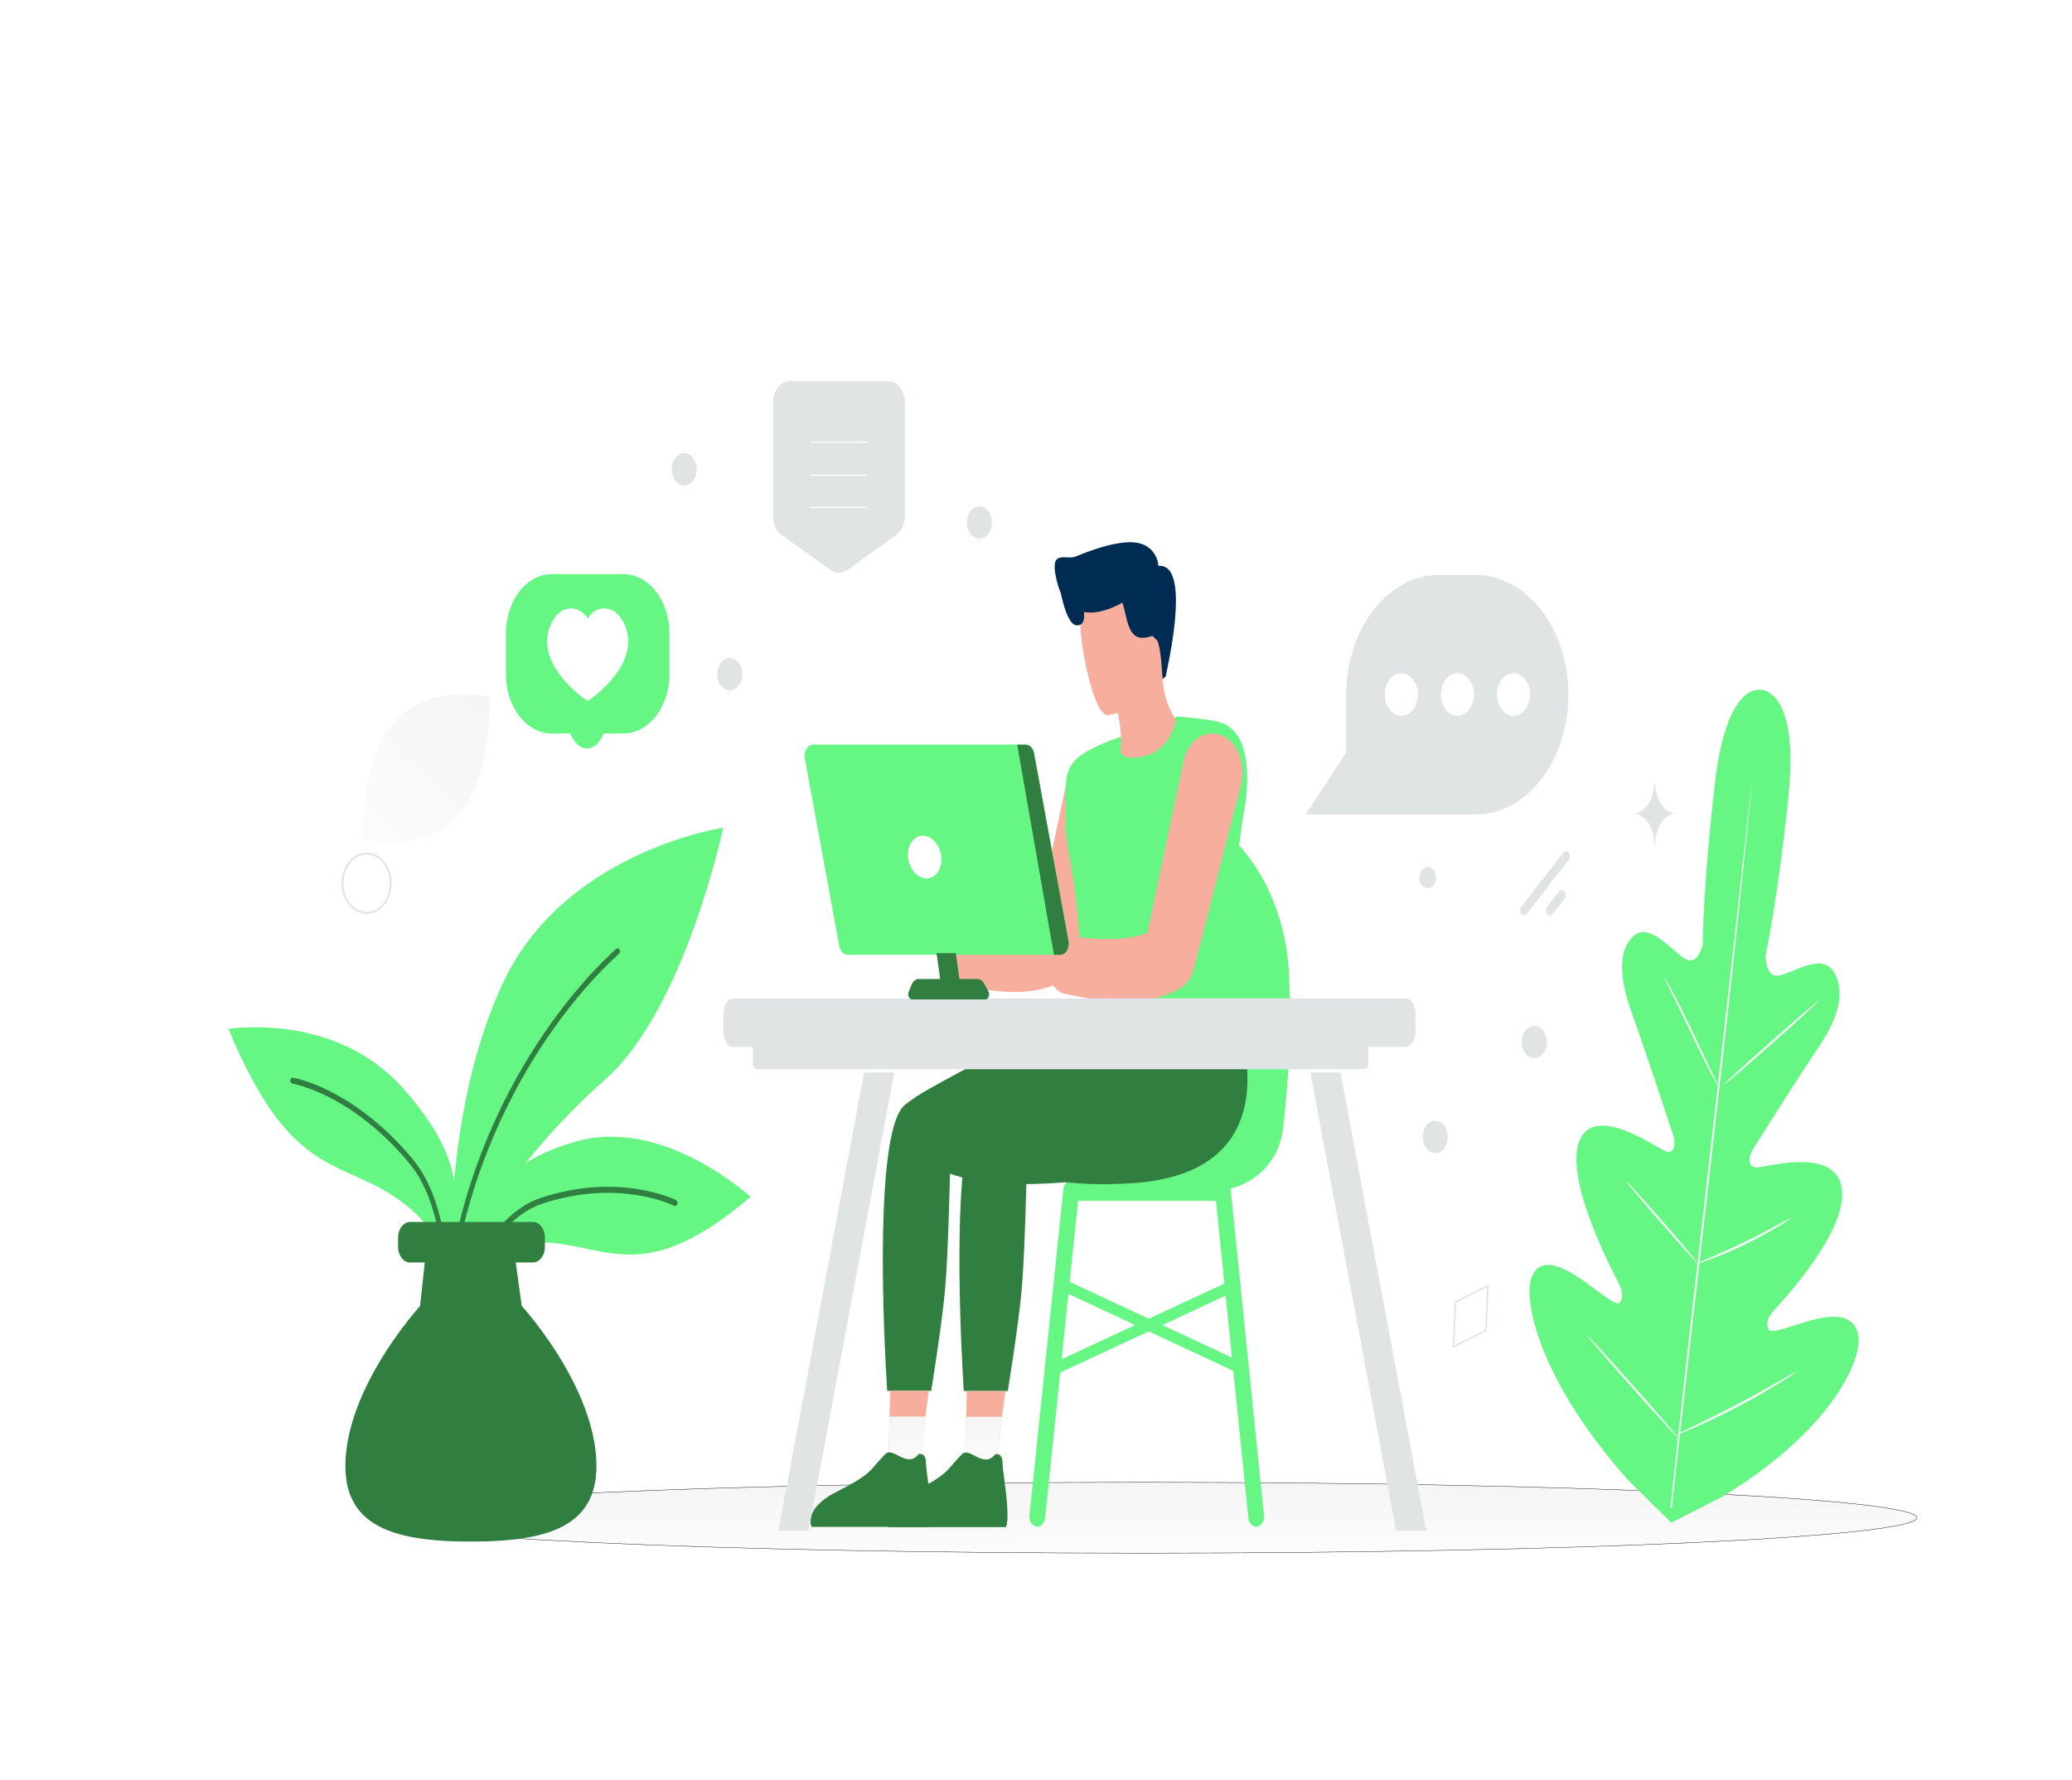 <svg width="5689" height="4889" viewBox="0 0 5689 4889" fill="none" xmlns="http://www.w3.org/2000/svg">
<g filter="url(#filter0_d_0_1)">
<path d="M5233.38 4106.76C5233.38 4108.25 5232.56 4109.8 5230.78 4111.42C5229 4113.03 5226.31 4114.66 5222.71 4116.3C5215.5 4119.56 5204.76 4122.79 5190.62 4125.97C5162.36 4132.33 5120.65 4138.47 5066.92 4144.32C4959.46 4156.01 4803.96 4166.55 4611.78 4175.4C4227.45 4193.09 3696.48 4204.04 3109.99 4204.04C2523.49 4204.04 1992.53 4193.09 1608.19 4175.4C1416.02 4166.55 1260.51 4156.01 1153.05 4144.32C1099.32 4138.47 1057.62 4132.33 1029.35 4125.97C1015.22 4122.79 1004.47 4119.56 997.266 4116.3C993.662 4114.66 990.973 4113.03 989.193 4111.42C987.412 4109.8 986.594 4108.25 986.594 4106.76C986.594 4105.27 987.412 4103.71 989.193 4102.1C990.973 4100.48 993.662 4098.85 997.266 4097.22C1004.47 4093.95 1015.22 4090.72 1029.35 4087.54C1057.62 4081.18 1099.32 4075.04 1153.05 4069.19C1260.51 4057.5 1416.02 4046.96 1608.19 4038.12C1992.53 4020.42 2523.49 4009.48 3109.99 4009.48C3696.48 4009.48 4227.45 4020.42 4611.78 4038.12C4803.96 4046.96 4959.46 4057.5 5066.92 4069.19C5120.65 4075.04 5162.36 4081.18 5190.62 4087.54C5204.76 4090.72 5215.5 4093.95 5222.71 4097.22C5226.31 4098.85 5229 4100.48 5230.78 4102.1C5232.56 4103.71 5233.38 4105.27 5233.38 4106.76Z" fill="url(#paint0_linear_0_1)" stroke="black"/>
<path d="M1208.63 3454.23C1208.63 3454.23 1325.99 3174.56 1633.3 2901.74C1850.25 2709.1 1955.58 2211.96 1955.58 2211.96C1955.58 2211.96 1522.94 2276.24 1353 2634.1C1183.06 2991.95 1208.63 3454.23 1208.63 3454.23Z" fill="#66F684"/>
<path d="M1207.57 3461.52C1210.5 3461.25 1212.97 3458.49 1213.43 3454.85C1258.19 3152.26 1379.74 2924.63 1473.95 2786.81C1576.06 2637.7 1668.47 2559.23 1669.41 2558.51C1672.39 2555.92 1673.25 2550.77 1671.23 2546.94C1670.77 2546.02 1670.16 2545.23 1669.45 2544.62C1668.75 2544 1667.95 2543.57 1667.12 2543.35C1666.28 2543.14 1665.42 2543.13 1664.59 2543.34C1663.75 2543.56 1662.96 2543.98 1662.25 2544.59C1661.3 2545.31 1567.32 2624.97 1464.16 2775.87C1368.87 2915.05 1245.83 3145.36 1200.62 3451.59C1200.45 3452.66 1200.45 3453.76 1200.62 3454.83C1200.78 3455.91 1201.12 3456.92 1201.59 3457.83C1202.07 3458.73 1202.69 3459.5 1203.4 3460.09C1204.11 3460.68 1204.91 3461.08 1205.75 3461.26C1206.58 3461.4 1207.08 3461.56 1207.57 3461.52Z" fill="#307E40"/>
<path d="M1265.24 3442.9C1265.24 3442.9 1297.54 3342.06 1468.74 3350.84C1639.92 3359.42 1740.96 3472.53 2030.85 3225.83C2030.85 3225.83 1790.93 3003.31 1548.41 3074.64C1305.71 3145.77 1293.51 3269.07 1265.24 3442.9V3442.9Z" fill="#66F684"/>
<path d="M1264.88 3451.18C1266.99 3450.98 1269.04 3449.32 1270.2 3446.67C1270.93 3445.12 1338.28 3284.2 1458.91 3244.36C1669.71 3174.68 1819.78 3249.24 1821.31 3250.17C1822.92 3250.95 1824.7 3250.88 1826.28 3249.99C1827.85 3249.09 1829.09 3247.44 1829.73 3245.37C1830.33 3243.32 1830.3 3241.05 1829.64 3239.02C1828.98 3237 1827.74 3235.38 1826.18 3234.5C1824.66 3233.79 1670.7 3157.05 1455.72 3228.17C1329.45 3269.8 1261.68 3432.02 1258.78 3438.84C1257.04 3443.02 1258.3 3447.97 1261.54 3450.22C1262.41 3450.98 1263.73 3451.28 1264.88 3451.18V3451.18Z" fill="#307E40"/>
<path d="M1189.7 3426.17C1189.7 3426.17 1198.63 3317.76 1044.98 3220.06C891.335 3122.35 760.728 3159.52 597.359 2764.44C597.359 2764.44 890.539 2716.57 1077.4 2928.54C1264.24 3140.09 1229.15 3255.98 1189.7 3426.17Z" fill="#66F684"/>
<path d="M1191 3434.93C1194.27 3434.63 1197.02 3430.99 1196.95 3426.77C1197.01 3418.95 1197.32 3234.8 1101.95 3120.54C939.336 2925.79 775.644 2898.56 774.152 2898.27C772.466 2898.03 770.773 2898.64 769.437 2899.99C768.101 2901.34 767.229 2903.31 767.009 2905.48C766.82 2907.66 767.299 2909.84 768.346 2911.56C769.392 2913.28 770.921 2914.41 772.604 2914.69C774.26 2914.96 933.817 2941.73 1093.28 3132.75C1184.6 3242.1 1184.21 3424.78 1184.15 3426.68C1184.13 3427.78 1184.28 3428.88 1184.59 3429.9C1184.9 3430.93 1185.37 3431.86 1185.96 3432.65C1186.56 3433.44 1187.27 3434.08 1188.05 3434.51C1188.83 3434.95 1189.68 3435.18 1190.53 3435.19C1190.52 3434.98 1190.68 3434.96 1191 3434.93Z" fill="#307E40"/>
<path d="M1262.93 4172.27C1486.04 4172.27 1628.03 4126.52 1605.26 3923.89C1590.8 3795.24 1513.01 3669.38 1458.1 3594.42C1451.04 3584.8 1443.84 3575.34 1436.52 3566.05C1416.13 3540.18 1402.43 3525.16 1402.43 3525.16L1401.78 3520.43L1397.9 3492.06L1393.37 3459.38L1383.12 3384.55L1379.56 3358.41L1262.93 3351.87L1141.23 3358.41L1138.43 3384.55L1134.11 3425.72L1126.99 3492.2L1123.98 3520.57L1123.54 3525.3C1123.54 3525.3 1109.84 3540.18 1089.45 3566.18C1082.16 3575.51 1074.96 3584.97 1067.87 3594.56C1012.96 3669.38 935.171 3795.38 920.714 3924.03C897.838 4126.52 1039.82 4172.27 1262.93 4172.27V4172.27Z" fill="#307E40"/>
<path d="M1095.89 3405.84H1433.24C1451.31 3405.84 1466.1 3386.77 1466.1 3363.49V3337C1466.1 3313.71 1451.31 3294.64 1433.24 3294.64H1095.89C1077.82 3294.64 1063.03 3313.71 1063.03 3337V3363.49C1063.03 3386.77 1077.82 3405.84 1095.89 3405.84Z" fill="#307E40"/>
<path d="M1042.99 2364.37C1042.99 2409.4 1013.26 2445.86 976.538 2445.86C939.819 2445.86 910.242 2409.22 910.242 2364.37C910.242 2319.34 939.97 2282.89 976.69 2282.89C1013.41 2282.89 1042.99 2319.34 1042.99 2364.37Z" stroke="#E1E4E5" stroke-width="5.225" stroke-miterlimit="10"/>
<path d="M1228.12 2177.72C1132.22 2285.75 967.25 2244.78 967.25 2244.78C967.25 2244.78 957.876 2028.67 1053.86 1920.72C1149.76 1812.7 1314.65 1853.59 1314.65 1853.59C1314.65 1853.59 1324.03 2069.69 1228.12 2177.72Z" fill="url(#paint1_linear_0_1)"/>
<path d="M1815.29 1216.29C1810.36 1239.99 1821.27 1264.35 1839.66 1270.7C1858.05 1277.06 1876.95 1262.99 1881.88 1239.29C1886.8 1215.58 1875.89 1191.22 1857.5 1184.87C1839.11 1178.52 1820.21 1192.58 1815.29 1216.29Z" fill="#E1E4E5"/>
<path d="M1940.48 1778.68C1935.55 1802.39 1946.47 1826.75 1964.86 1833.1C1983.24 1839.45 2002.14 1825.39 2007.07 1801.68C2012 1777.98 2001.09 1753.62 1982.7 1747.27C1964.31 1740.91 1945.41 1754.98 1940.48 1778.68Z" fill="#E1E4E5"/>
<path d="M2625.69 1362.51C2620.77 1386.22 2631.68 1410.58 2650.07 1416.93C2668.45 1423.28 2687.35 1409.22 2692.28 1385.51C2697.21 1361.81 2686.3 1337.44 2667.91 1331.09C2649.52 1324.74 2630.62 1338.81 2625.69 1362.51Z" fill="#E1E4E5"/>
<path d="M3867.88 2341.49C3864.65 2357.07 3871.82 2373.08 3883.9 2377.25C3895.98 2381.42 3908.4 2372.18 3911.64 2356.61C3914.88 2341.03 3907.71 2325.02 3895.62 2320.85C3883.54 2316.68 3871.12 2325.92 3867.88 2341.49Z" fill="#E1E4E5"/>
<path d="M3877.44 3049.66C3872.52 3073.36 3883.43 3097.73 3901.82 3104.08C3920.2 3110.43 3939.1 3096.36 3944.03 3072.66C3948.96 3048.96 3938.05 3024.59 3919.66 3018.24C3901.27 3011.89 3882.37 3025.96 3877.44 3049.66Z" fill="#E1E4E5"/>
<path d="M4149.26 2788.91C4144.33 2812.61 4155.24 2836.98 4173.63 2843.33C4192.02 2849.68 4210.92 2835.61 4215.84 2811.91C4220.77 2788.21 4209.86 2763.84 4191.47 2757.49C4173.08 2751.14 4154.18 2765.21 4149.26 2788.91Z" fill="#E1E4E5"/>
<path d="M3666.25 1846.68V2005.07L3555.33 2175.49H4021.26C4162.1 2175.49 4276.34 2028.23 4276.34 1846.68C4276.34 1665.13 4162.1 1517.88 4021.26 1517.88H3921.33C3780.4 1517.88 3666.25 1665.13 3666.25 1846.68V1846.68Z" fill="#E1E4E5"/>
<path d="M3862.81 1846.12C3862.81 1861.62 3858.03 1876.49 3849.52 1887.45C3841.02 1898.41 3829.49 1904.57 3817.46 1904.58C3805.44 1904.57 3793.91 1898.41 3785.41 1887.45C3776.9 1876.48 3772.12 1861.62 3772.12 1846.12C3772.12 1830.62 3776.9 1815.76 3785.41 1804.8C3793.91 1793.83 3805.44 1787.67 3817.46 1787.66C3829.49 1787.67 3841.02 1793.83 3849.52 1804.79C3858.03 1815.75 3862.81 1830.62 3862.81 1846.12V1846.12ZM4016.9 1846.11C4016.9 1861.61 4012.12 1876.48 4003.62 1887.44C3995.12 1898.4 3983.59 1904.56 3971.56 1904.57C3959.54 1904.56 3948 1898.4 3939.5 1887.44C3931 1876.48 3926.22 1861.61 3926.21 1846.11C3926.22 1830.61 3931 1815.75 3939.5 1804.78C3948 1793.82 3959.54 1787.66 3971.56 1787.66C3983.59 1787.66 3995.11 1793.83 4003.62 1804.79C4012.12 1815.75 4016.9 1830.61 4016.9 1846.11V1846.11ZM4171 1846.11C4170.99 1861.61 4166.21 1876.48 4157.71 1887.44C4149.21 1898.4 4137.68 1904.56 4125.65 1904.57C4113.62 1904.56 4102.09 1898.4 4093.59 1887.44C4085.09 1876.48 4080.31 1861.61 4080.3 1846.11C4080.31 1830.61 4085.09 1815.75 4093.59 1804.79C4102.1 1793.83 4113.63 1787.66 4125.65 1787.66C4137.68 1787.66 4149.21 1793.82 4157.71 1804.78C4166.21 1815.75 4170.99 1830.61 4171 1846.11Z" fill="white"/>
<path d="M4049.69 3592.33L3960.74 3637.15L3966.38 3514.27L4055.3 3469.48L4049.69 3592.33V3592.33Z" stroke="#E1E4E5" stroke-width="4.267" stroke-linecap="round" stroke-linejoin="round"/>
<path fill-rule="evenodd" clip-rule="evenodd" d="M2092.29 1356.51V1044.45C2092.29 1012.13 2112.56 985.945 2137.58 985.945H2409.34C2434.37 985.945 2454.64 1012.13 2454.64 1044.45V1356.51C2454.64 1366.94 2452.48 1377.17 2448.39 1386.17C2444.29 1395.16 2438.4 1402.57 2431.33 1407.65L2295.46 1505.15C2288.73 1509.98 2281.16 1512.52 2273.46 1512.52C2265.75 1512.52 2258.18 1509.98 2251.45 1505.15L2115.57 1407.65C2108.51 1402.56 2102.63 1395.14 2098.54 1386.15C2094.45 1377.16 2092.29 1366.93 2092.29 1356.51V1356.51Z" fill="#E1E4E5"/>
<path d="M2198.15 1332.34H2348.79M2198.15 1243.99H2348.79H2198.15ZM2198.15 1153.02H2348.79H2198.15Z" stroke="white" stroke-width="3.682" stroke-linecap="round" stroke-linejoin="round"/>
<path d="M4262 2280.62L4146.91 2428.98C4142.72 2434.39 4142.72 2443.15 4146.91 2448.55C4151.1 2453.95 4157.9 2453.95 4162.09 2448.55L4277.18 2300.18C4281.38 2294.78 4281.38 2286.02 4277.18 2280.62C4272.99 2275.21 4266.2 2275.21 4262 2280.62Z" fill="#E1E4E5"/>
<path d="M4250.74 2386.84L4217.55 2429.62C4213.36 2435.03 4213.36 2443.79 4217.55 2449.19C4221.74 2454.59 4228.54 2454.59 4232.73 2449.19L4265.92 2406.4C4270.11 2401 4270.11 2392.24 4265.92 2386.84C4261.73 2381.43 4254.93 2381.43 4250.74 2386.84Z" fill="#E1E4E5"/>
<path d="M4809.43 1834C4809.43 1834 4712.34 1800.41 4678.87 2087.33C4645.4 2374.24 4645.16 2531.4 4645.16 2531.4C4645.16 2531.4 4632.87 2593.79 4596.78 2571.94C4560.68 2550.1 4498.56 2471 4456.43 2508.13C4412.75 2546.68 4414.86 2622.93 4450.45 2721.05C4486.05 2819.17 4557.88 3037.65 4564.33 3057.5C4570.69 3076.89 4569.37 3110.16 4542.94 3100.32C4516.5 3090.49 4346.93 2966.16 4306.02 3073.36C4265.01 3180.6 4399.04 3432.86 4413.25 3460.76C4427.48 3488.67 4426.27 3503.81 4416.95 3516.26C4407.63 3528.7 4353.66 3479.98 4304.34 3447.11C4255.02 3414.24 4193.3 3387.4 4173.69 3451.82C4154.08 3516.23 4197.73 3729.97 4440.09 4003.33L4558.82 4120.52L4698.46 4049.2C4990.06 3873.13 5077.98 3683.31 5072.95 3614.43C5067.93 3545.56 5002.89 3549.3 4948.4 3563.25C4893.91 3577.21 4831.59 3604.73 4825.31 3589.43C4819.03 3574.13 4821.05 3559.2 4840.73 3537.44C4860.4 3515.68 5043.36 3321.22 5027.02 3203.48C5010.7 3085.85 4821.04 3144.75 4793.53 3144.64C4766.05 3144.66 4772 3112.28 4782.24 3095.89C4792.7 3079.18 4908.77 2894.86 4964.01 2813.27C5019.28 2731.81 5037.67 2659.2 5003.99 2606.58C4971.55 2555.78 4894.8 2609.74 4855.44 2617.84C4816.09 2625.94 4817.7 2561.51 4817.7 2561.51C4817.7 2561.51 4851.33 2410.41 4880.78 2122.77C4910.22 1835.12 4807.26 1833.38 4807.26 1833.38" fill="#66F684"/>
<path d="M4556.34 4080.21C4578.55 3869.05 4611.19 3577.67 4648.18 3255.99C4685.09 2934.44 4718.26 2643.27 4741.47 2432.26C4752.97 2326.98 4762.25 2241.68 4768.71 2182.43C4771.91 2153.13 4774.42 2130.31 4776.17 2114.49C4777.02 2106.95 4777.74 2101.09 4778.2 2096.81C4778.74 2092.88 4779.08 2090.77 4779.08 2090.77C4779.08 2090.77 4779.01 2092.79 4778.71 2096.88C4778.33 2101.14 4777.82 2107.05 4777.16 2114.64C4775.63 2130.51 4773.41 2153.36 4770.62 2182.78C4764.9 2241.89 4756.15 2327.38 4744.99 2432.92C4722.78 2644.08 4690.12 2935.33 4653.22 3256.99C4616.32 3578.65 4583.07 3869.86 4559.95 4080.83" fill="white"/>
<path d="M4539.91 2623.39C4540.24 2623.16 4542.58 2626.96 4546.8 2634.24C4551.01 2641.39 4556.79 2652 4563.79 2665.18C4577.81 2691.65 4596.46 2728.75 4616.43 2770.38C4635.88 2811.33 4653.55 2848.39 4667.15 2877.01C4673.26 2889.62 4678.38 2900.32 4682.65 2909.2C4686.36 2916.78 4688.23 2921.13 4687.89 2921.37C4687.55 2921.61 4685.12 2917.83 4680.93 2910.68C4676.82 2903.48 4671.03 2892.88 4664.1 2879.56C4650.24 2852.91 4631.99 2815.42 4612.13 2773.87L4560.85 2667.81C4554.74 2655.2 4549.53 2644.53 4545.26 2635.65C4541.53 2627.95 4539.66 2623.61 4539.91 2623.39ZM4701.71 2918.97C4700.92 2917.49 4758.62 2864.49 4830.65 2800.82C4902.66 2737.01 4961.76 2686.53 4962.55 2688.01C4963.34 2689.48 4905.61 2742.36 4833.61 2806.16C4761.51 2869.99 4702.5 2920.44 4701.71 2918.97ZM4627.75 3409.63C4627.65 3409.17 4631.35 3407.39 4637.98 3404.35C4645.71 3401.06 4655.23 3397.02 4666.41 3392.16C4690.41 3381.88 4723.6 3367.42 4759.72 3349.83C4795.87 3332.35 4828.19 3315.07 4851.58 3302.38C4862.46 3296.5 4871.67 3291.45 4879.23 3287.34C4885.77 3283.83 4889.48 3282.18 4889.65 3282.5C4889.84 3282.93 4886.37 3285.37 4880.1 3289.66C4871.18 3295.56 4862.16 3301.21 4853.04 3306.61C4823.04 3324.52 4792.53 3340.97 4761.57 3355.93C4730.61 3370.92 4699.23 3384.46 4667.51 3396.52C4655.31 3401.11 4645.38 3404.54 4638.57 3406.77C4631.69 3409.02 4627.85 3410.1 4627.75 3409.63V3409.63ZM4435.81 3183.73C4436.03 3183.4 4438.92 3186.15 4444.09 3191.47C4449.17 3196.83 4456.42 3204.68 4465.32 3214.46C4488.47 3240.07 4511.43 3265.95 4534.21 3292.09C4557.04 3318.2 4579.68 3344.57 4602.15 3371.19C4608.97 3379.26 4615.71 3387.46 4622.35 3395.77C4627.06 3401.63 4629.53 3405.14 4629.3 3405.47C4629.08 3405.8 4626.19 3403.06 4621.01 3397.73C4615.93 3392.38 4608.69 3384.52 4599.79 3374.74C4576.64 3349.14 4553.68 3323.26 4530.9 3297.11C4504.22 3266.52 4480.2 3238.51 4463.06 3217.99C4456.23 3209.91 4449.49 3201.72 4442.85 3193.4C4438.06 3187.57 4435.5 3184.09 4435.81 3183.73V3183.73ZM4327.82 3606.17C4328.04 3605.85 4331.79 3609.42 4338.33 3616.27C4345.56 3624 4354.76 3633.8 4365.63 3645.64C4388.55 3670.66 4419.98 3705.47 4454.48 3744.33C4488.98 3783.19 4520.06 3818.62 4542.37 3844.48C4552.87 3856.81 4561.72 3867.24 4568.65 3875.45C4574.73 3882.83 4578.06 3887.17 4577.83 3887.5C4577.61 3887.83 4573.86 3884.25 4567.32 3877.41C4560.09 3869.67 4550.89 3859.87 4540.02 3848.04C4510.21 3815.42 4480.59 3782.52 4451.17 3749.35C4421.7 3716.21 4392.4 3682.83 4363.28 3649.2C4352.78 3636.86 4343.93 3626.44 4337 3618.22C4330.82 3610.87 4327.59 3606.51 4327.82 3606.17ZM4573.28 3878.59C4573.18 3878.12 4577.8 3875.65 4586.13 3871.53C4595.46 3867.06 4607.43 3861.3 4621.78 3854.48C4651.87 3839.96 4693.47 3819.85 4738.83 3795.95C4777.6 3775.57 4816.11 3754.37 4854.34 3732.36C4865.95 3725.78 4877.54 3719.16 4889.11 3712.48C4897.35 3707.89 4901.97 3705.42 4902.16 3705.86C4902.34 3706.29 4897.96 3709.43 4889.98 3714.8C4882 3720.18 4870.31 3727.71 4855.8 3736.59C4817.96 3759.85 4779.6 3781.67 4740.77 3802.03C4701.94 3822.42 4662.66 3841.36 4622.97 3858.8C4610.95 3864.09 4598.87 3869.14 4586.73 3873.94C4578.23 3877.26 4573.44 3878.9 4573.28 3878.59V3878.59Z" fill="white"/>
<path d="M4512.85 2085.98H4513.68C4518.57 2171.67 4570.16 2172.99 4570.16 2172.99C4570.16 2172.99 4513.27 2174.37 4513.27 2273.39C4513.27 2174.37 4456.38 2172.99 4456.38 2172.99C4456.38 2172.99 4507.95 2171.67 4512.85 2085.98V2085.98Z" fill="#E1E4E5"/>
<path d="M2899.48 2081.79L2803.86 2532.38L2837.98 2481.77C2825.36 2490.43 2810.74 2497.07 2794.54 2501.78C2778.34 2506.5 2760.72 2509.19 2742.29 2510.45C2723.85 2511.69 2704.67 2511.51 2684.96 2510.45C2665.33 2509.39 2645.26 2507.46 2624.88 2505.25H2624.8C2610.36 2503.67 2596.03 2509.54 2584.94 2521.57C2573.86 2533.6 2566.93 2550.81 2565.69 2569.42C2563.23 2606.38 2583.6 2639.09 2611.52 2644.96C2632.57 2649.29 2653.92 2653.33 2675.86 2656.6C2697.8 2659.87 2720.27 2662.27 2743.56 2662.95C2766.85 2663.63 2790.96 2662.47 2815.89 2657.85C2840.74 2653.23 2866.56 2644.86 2891.8 2630.81C2899.47 2626.55 2906.36 2620.26 2912.02 2612.33C2917.68 2604.41 2921.98 2595.03 2924.64 2584.82L2925.83 2580.11L3040.55 2136.93C3053.47 2087.09 3032.57 2033.3 2993.9 2016.66C2955.24 2000.01 2913.52 2026.96 2900.6 2076.79C2900.23 2078.43 2899.78 2080.25 2899.48 2081.79V2081.79Z" fill="#F8AE9D"/>
<path d="M3395.22 2630.37C3395.22 2630.37 3398.91 2697.1 3361.83 2714.74L2976.11 2733.88C2976.11 2733.88 2950.2 2701.46 2955.3 2623.74C2955.3 2623.55 3119.22 2407.98 3395.22 2630.37Z" fill="#66F684"/>
<path d="M3111.99 2700.77C3113.26 2713.46 3117.59 2723.18 3121.69 2722.41C3125.72 2721.74 3128.04 2710.86 3126.77 2698.26C3125.5 2685.56 3121.17 2675.84 3117.06 2676.61C3112.96 2677.28 3110.72 2688.16 3111.99 2700.77Z" fill="#B55E63"/>
<path d="M2948 2542.45V2543.13C2948.15 2544.99 2948.23 2546.94 2948.3 2549C2948.68 2556.82 2948.99 2566.2 2949.22 2576.86C2949.44 2585.47 2949.52 2594.85 2949.59 2604.93C2949.59 2612.45 2949.67 2620.28 2949.67 2628.39C3059.35 2567.28 3283.65 2610.69 3373.94 2631.91C3373.03 2626.05 3372.2 2620.28 3371.36 2614.61C3370.76 2610.4 3370.23 2606.29 3369.62 2602.19C3363.64 2557.5 3360.45 2517.32 3359.4 2481.44L3359.17 2471.85C3358.26 2418.56 3362.73 2342.79 3371.82 2264.76C3372.43 2259.39 3373.11 2254.01 3373.71 2248.73L3375.07 2238.17C3378.38 2212.26 3382.24 2186.47 3386.67 2160.83C3388.18 2152.23 3389.47 2143.53 3390.53 2134.92C3391.74 2125.34 3392.65 2115.76 3393.33 2106.27C3395 2082.22 3394.85 2058.75 3392.42 2036.95C3388.1 1998.13 3376.36 1964.69 3354.63 1943.18C3342.35 1931.06 3326.83 1922.65 3307.58 1919.32C3301.29 1918.25 3295.09 1917.17 3289.1 1916.29C3270.24 1913.36 3252.89 1911.31 3238.8 1909.84C3234.18 1909.35 3229.87 1908.96 3226 1908.57C3216.16 1907.69 3208.88 1907.1 3205.32 1906.91C3204.46 1906.86 3203.61 1906.8 3202.75 1906.71L3034.35 1966.85L3018.3 1972.52C3011.48 1975.25 3005.04 1977.89 2999.06 1980.44C2984.21 1986.79 2971.56 1992.86 2960.65 1998.81C2947.17 2006.24 2936.42 2013.48 2927.93 2021.11C2890.81 2054.25 2896.11 2092.48 2896.26 2167.78V2172.96C2896.26 2178.63 2896.19 2184.29 2896.04 2189.96C2895.89 2197.1 2895.59 2204.14 2895.13 2211.18C2894.37 2225.36 2900.9 2239.2 2899.54 2253.08C2917.19 2350.8 2921.61 2383.39 2927.93 2444.5C2933.41 2497.47 2932.33 2527.59 2943.84 2538.54C2946.41 2541.08 2948 2542.45 2948 2542.45Z" fill="#66F684"/>
<path d="M3199.1 1917.36C3199.1 1917.36 3184.24 1989.81 3128.12 2009.92C3056.76 2035.41 3046.01 2004.53 3046.01 2004.53C3047.78 1991.42 3048.43 1978.09 3047.95 1964.79C3047.77 1959.49 3047.45 1954.19 3046.98 1948.92C3045.71 1934.1 3043.32 1917.94 3039.96 1899.46C3039.22 1895.13 3038.32 1890.61 3037.43 1885.99L3037.35 1885.41C3086.16 1861.75 3124.46 1826.24 3147.9 1773.71L3154.84 1766.68L3159.54 1761.88L3160.88 1765.53L3161.11 1777.75C3162.07 1835.19 3169.61 1869.16 3199.1 1917.36V1917.36Z" fill="#F8AE9D"/>
<path d="M2862.69 3715.47C2864.11 3715.47 2865.53 3715.18 2866.94 3714.51L3367.79 3481.76C3370.85 3480.2 3373.33 3477.17 3374.69 3473.3C3376.04 3469.43 3376.18 3465.03 3375.06 3461.04C3373.94 3457.04 3371.66 3453.77 3368.7 3451.9C3365.74 3450.04 3362.33 3449.74 3359.2 3451.06L2858.36 3683.81C2855.55 3685.12 2853.2 3687.66 2851.7 3690.98C2850.21 3694.31 2849.67 3698.2 2850.19 3701.99C2850.71 3705.77 2852.25 3709.2 2854.53 3711.66C2856.82 3714.13 2859.71 3715.48 2862.69 3715.47V3715.47Z" fill="#66F684"/>
<path d="M3384.28 3715.47C3387.26 3715.46 3390.13 3714.1 3392.41 3711.63C3394.68 3709.15 3396.21 3705.73 3396.71 3701.95C3397.22 3698.17 3396.68 3694.28 3395.19 3690.97C3393.69 3687.65 3391.34 3685.12 3388.54 3683.82L2881.73 3447.21C2878.6 3445.87 2875.18 3446.16 2872.21 3448.01C2869.25 3449.87 2866.95 3453.14 2865.83 3457.14C2864.7 3461.13 2864.82 3465.54 2866.18 3469.42C2867.53 3473.3 2870 3476.34 2873.07 3477.91L3379.88 3714.5C3381.45 3715.18 3382.87 3715.47 3384.28 3715.47V3715.47Z" fill="#66F684"/>
<path d="M2818.13 4131.41C2823.36 4131.4 2828.41 4128.94 2832.35 4124.5C2836.28 4120.07 2838.84 4113.94 2839.55 4107.26L2930.02 3236.6H3308.52L3397.57 4107.26C3397.93 4110.89 3398.85 4114.39 3400.27 4117.57C3401.69 4120.74 3403.58 4123.52 3405.84 4125.74C3408.09 4127.97 3410.66 4129.6 3413.41 4130.54C3416.15 4131.48 3419.01 4131.72 3421.83 4131.23C3424.64 4130.75 3427.36 4129.57 3429.82 4127.74C3432.28 4125.91 3434.43 4123.47 3436.16 4120.57C3437.89 4117.66 3439.15 4114.34 3439.88 4110.81C3440.61 4107.27 3440.79 4103.58 3440.41 4099.95L3348.9 3205.04C3348.22 3198.34 3345.67 3192.18 3341.73 3187.72C3337.79 3183.26 3332.72 3180.8 3327.48 3180.79H2911.06C2905.82 3180.78 2900.76 3183.22 2896.82 3187.67C2892.88 3192.11 2890.33 3198.25 2889.64 3204.94L2796.63 4099.86C2795.88 4107.19 2797.41 4114.61 2800.9 4120.49C2804.38 4126.37 2809.53 4130.23 2815.22 4131.23C2816.19 4131.41 2817.16 4131.41 2818.13 4131.41V4131.41Z" fill="#66F684"/>
<path d="M3031.67 3208.69H3302.1C3387.78 3208.69 3479.52 3148.27 3492.66 3039.06C3509.24 2901.15 3514.94 2761.44 3509.67 2622.05C3504.15 2475.32 3449.81 2338.89 3360.32 2247.96C3360.32 2247.96 3306.28 2551.43 3374.2 2970.36C3348.38 3129.6 3031.67 3208.69 3031.67 3208.69Z" fill="#66F684"/>
<path d="M2405.96 3758.38H2526.72C2526.72 3758.38 2554.72 3585.57 2564.05 3488.58C2573.45 3391.69 2578.3 3161.93 2578.3 3161.93C2578.3 3161.93 2674.59 3202.24 2876.12 3187.04C3322.63 3153.46 3153.34 2730.59 3153.34 2730.59C3138.26 2757.43 3045.86 2738.86 2982.71 2751.66C2788.87 2775.61 2620.7 2873.76 2519.86 2929.85C2495.53 2943.32 2473.96 2957.66 2455.07 2972.66C2430.74 2992.01 2415.51 3050.6 2406.33 3127.77C2378.72 3359.56 2405.96 3758.38 2405.96 3758.38V3758.38Z" fill="#307E40"/>
<path d="M2409.32 3957.85H2494.56L2510.98 3828.91L2519.94 3758.38H2414.02L2412.38 3828.91L2409.32 3957.85V3957.85Z" fill="#F8AE9D"/>
<path d="M2409.32 3957.84H2494.56L2506.8 3861.82L2510.98 3828.91H2412.38L2411.56 3863.06L2409.32 3957.84V3957.84Z" fill="url(#paint2_linear_0_1)"/>
<path d="M2198.9 4131.43H2521.43C2523.82 4125.84 2525.16 4117.86 2525.68 4108.33C2527.7 4073.12 2519.04 4017.02 2514.71 3981.61C2514.19 3977.47 2513.74 3973.63 2513.37 3970.16C2512.77 3964.2 2512.39 3959.29 2512.39 3955.73C2512.39 3926.86 2492.54 3931.77 2492.54 3931.77C2459.92 3973.05 2422.98 3911.18 2401.41 3931.48C2401.41 3931.48 2400.51 3932.35 2398.57 3934.27C2396.77 3936.1 2394.01 3938.99 2390.21 3943.13C2384.68 3949.09 2377 3957.65 2366.55 3969.78C2340.95 3999.5 2297.43 4019.04 2260.33 4039.06C2255.63 4041.56 2251.22 4044.15 2247.12 4046.65C2244.06 4048.58 2241.15 4050.5 2238.39 4052.43C2208.08 4073.5 2198.46 4093.71 2196.29 4108.33C2194.13 4122.47 2198.9 4131.43 2198.9 4131.43V4131.43Z" fill="#307E40"/>
<path d="M2198.9 4131.43H2521.43C2523.82 4125.85 2525.16 4117.86 2525.68 4108.34H2196.29C2194.13 4122.48 2198.9 4131.43 2198.9 4131.43Z" fill="#307E40"/>
<path d="M3218.99 2031.98L3111.78 2541.58L3150 2484.35C3135.86 2494.16 3119.47 2501.6 3101.33 2506.97C3083.2 2512.25 3063.39 2515.37 3042.79 2516.69C3022.12 2518.1 3000.57 2517.82 2978.52 2516.69C2956.47 2515.46 2933.98 2513.39 2911.13 2510.84H2910.99C2877.25 2507.07 2847.59 2539.6 2844.69 2583.44C2841.92 2625.21 2864.78 2662.26 2896.12 2668.86C2919.69 2673.76 2943.7 2678.38 2968.29 2682.06C2992.89 2685.74 3018.13 2688.57 3044.24 2689.32C3070.36 2690.07 3097.41 2688.75 3125.34 2683.47C3153.27 2678.19 3182.22 2668.77 3210.5 2652.93C3228.64 2642.74 3241.48 2623.41 3247.35 2600.97L3248.73 2595.69L3377.27 2094.4C3391.71 2038.01 3368.35 1977.2 3324.97 1958.35C3281.67 1939.58 3234.81 1969.94 3220.3 2026.32C3219.86 2028.11 3219.35 2030.28 3218.99 2031.98V2031.98Z" fill="#F8AE9D"/>
<path d="M2616.3 3758.87H2737.07C2737.07 3758.87 2765.06 3586.06 2774.39 3489.07C2783.79 3392.18 2788.65 3162.41 2788.65 3162.41C2788.65 3162.41 2884.93 3202.73 3086.46 3187.52C3532.96 3153.94 3363.68 2731.07 3363.68 2731.07C3348.6 2757.91 3235.45 2794.96 3172.3 2807.75C2978.46 2831.71 2831.04 2874.15 2730.2 2930.34C2705.87 2943.81 2684.3 2958.14 2665.41 2973.15C2641.08 2992.49 2625.85 3051.09 2616.67 3128.25C2588.98 3360.04 2616.3 3758.87 2616.3 3758.87V3758.87Z" fill="#307E40"/>
<path d="M2619.59 3958.41H2704.9L2721.32 3829.48L2730.28 3758.86H2624.36L2622.65 3829.48L2619.59 3958.41Z" fill="#F8AE9D"/>
<path d="M2619.59 3958.42H2704.9L2717.06 3862.39L2721.32 3829.48H2622.65L2621.82 3863.64L2619.59 3958.42V3958.42Z" fill="url(#paint3_linear_0_1)"/>
<path d="M2409.17 4131.99H2731.7C2734.09 4126.41 2735.43 4118.42 2735.95 4108.9C2737.97 4073.69 2729.31 4017.59 2724.98 3982.18C2724.46 3978.04 2724.01 3974.2 2723.64 3970.73C2723.04 3964.77 2722.66 3959.85 2722.66 3956.29C2722.66 3927.43 2702.81 3932.34 2702.81 3932.34C2670.19 3973.62 2633.24 3911.75 2611.67 3932.05C2611.67 3932.05 2610.78 3932.92 2608.84 3934.84C2607.04 3936.67 2604.28 3939.56 2600.48 3943.7C2594.95 3949.66 2587.26 3958.22 2576.82 3970.34C2551.22 4000.07 2507.69 4019.61 2470.6 4039.62C2465.9 4042.12 2461.49 4044.72 2457.39 4047.22C2454.33 4049.14 2451.42 4051.08 2448.66 4053C2418.35 4074.07 2408.73 4094.27 2406.56 4108.9C2404.47 4122.94 2409.17 4131.99 2409.17 4131.99V4131.99Z" fill="#307E40"/>
<path d="M2409.17 4131.99H2731.7C2734.09 4126.41 2735.43 4118.42 2735.95 4108.9H2406.56C2404.47 4122.95 2409.17 4131.99 2409.17 4131.99Z" fill="#307E40"/>
<path d="M1956.2 2725.62V2768.8C1956.2 2793.69 1968.06 2813.78 1982.78 2813.78H3830.07C3844.73 2813.78 3856.66 2793.69 3856.66 2768.8V2725.62C3856.66 2700.84 3844.81 2680.63 3830.07 2680.63H1982.78C1968.13 2680.76 1956.2 2700.84 1956.2 2725.62V2725.62Z" fill="#E1E4E5"/>
<path d="M2050.67 2875.17H3713.45C3720.91 2875.17 3726.96 2868.82 3726.96 2860.93V2785.98H2037.23V2860.93C2037.23 2868.82 2043.28 2875.17 2050.67 2875.17ZM3803.32 4142.86L3567.75 2884.05H3650.53L3886.02 4142.86H3803.32V4142.86ZM2189.72 4142.86L2425.29 2884.05H2342.59L2107.03 4142.86H2189.72V4142.86Z" fill="#E1E4E5"/>
<path d="M2179.72 2021.27L2266.31 2493.31L2268.62 2505.72L2274.44 2537.48C2275.66 2544.16 2278.6 2550.11 2282.77 2554.37C2286.94 2558.63 2292.11 2560.95 2297.43 2560.95H2880.75C2895.98 2560.95 2907.33 2542.58 2903.82 2523.43L2809.1 2007.23C2807.88 2000.55 2804.94 1994.59 2800.77 1990.33C2796.6 1986.07 2791.43 1983.75 2786.11 1983.75H2202.79C2187.48 1983.84 2176.21 2002.22 2179.72 2021.27V2021.27Z" fill="#66F684"/>
<path d="M2463.14 2292.61C2465.9 2325.14 2488.59 2351.4 2513.82 2351.4C2539.05 2351.4 2557.18 2325.04 2554.42 2292.61C2551.66 2260.09 2528.97 2233.83 2503.74 2233.83C2478.51 2233.83 2460.38 2260.09 2463.14 2292.61V2292.61Z" fill="white"/>
<path d="M2762.9 1983.84L2863.74 2561.05H2880.76C2895.99 2561.05 2907.26 2542.67 2903.75 2523.52L2809.03 2007.32C2807.81 2000.64 2804.87 1994.69 2800.7 1990.43C2796.53 1986.16 2791.36 1983.84 2786.04 1983.84H2762.9V1983.84ZM2594.35 2556.37L2610.35 2671.76H2557.49L2541.49 2556.37H2594.35Z" fill="#307E40"/>
<path d="M2683.83 2661.35L2671.88 2639.69C2669.77 2635.89 2666.98 2632.78 2663.74 2630.64C2660.51 2628.5 2656.93 2627.38 2653.3 2627.38H2493.04C2488.88 2627.37 2484.8 2628.83 2481.25 2631.62C2477.69 2634.4 2474.8 2638.39 2472.89 2643.16L2464.83 2663.08C2461.02 2672.41 2466.33 2683.48 2474.46 2683.48H2674.95C2683.75 2683.48 2688.9 2670.59 2683.83 2661.35V2661.35Z" fill="#307E40"/>
<path d="M3012.04 1902.69C3012.04 1902.69 3173.57 1882.41 3162.22 1752.92C3150.87 1623.44 3164.06 1533.61 3060.45 1541.1C2956.85 1548.58 2941.14 1600.89 2936.79 1645.29C2932.44 1689.7 2969.74 1904.62 3012.04 1902.69Z" fill="#F8AE9D"/>
<path d="M2876.11 1531.44C2876.11 1531.44 2892.77 1651.61 2924.5 1655.99C2956.24 1660.37 2944.86 1609.84 2944.86 1609.84L2936.31 1552.84L2876.11 1531.44Z" fill="#002C54"/>
<path d="M3150.64 1492.88C3146.39 1447.36 3109.28 1434.57 3109.28 1434.57C3072.05 1417.44 2998.59 1435.8 2923.71 1467.04C2906.08 1474.37 2882.59 1462.98 2870.92 1475.7C2856.8 1491.08 2876.35 1551.09 2876.35 1551.09C2914.3 1662.67 3020.09 1612.01 3051.72 1593.8C3061.68 1622.49 3063.69 1663.8 3084.54 1682.81C3096.48 1693.6 3115.6 1691.62 3134.85 1685.04C3137.63 1690.59 3147.06 1694.74 3149.46 1702.57C3157.59 1728.77 3159.77 1771.01 3161.96 1803.47L3170.77 1796.51C3171.3 1787.5 3245.24 1485.25 3150.64 1492.88V1492.88Z" fill="#002C54"/>
<path d="M1681.62 1515.59H1485.46C1415.64 1515.59 1359.04 1588.56 1359.04 1678.56V1790.26C1359.04 1880.26 1415.64 1953.22 1485.46 1953.22H1681.62C1751.45 1953.22 1808.05 1880.26 1808.05 1790.26V1678.56C1808.05 1588.56 1751.45 1515.59 1681.62 1515.59Z" fill="#66F684"/>
<path d="M1617.54 1891.16L1613.01 1885.32C1595.73 1863.04 1567.71 1863.04 1550.43 1885.32L1545.89 1891.16C1528.61 1913.44 1528.61 1949.55 1545.89 1971.83L1550.43 1977.68C1567.71 1999.95 1595.73 1999.95 1613.01 1977.68L1617.54 1971.83C1634.82 1949.55 1634.82 1913.44 1617.54 1891.16Z" fill="#66F684"/>
<path fill-rule="evenodd" clip-rule="evenodd" d="M1629.26 1609.7C1668.54 1609.7 1694.88 1657.03 1694.88 1701.1C1694.88 1790.56 1585.53 1863.81 1583.54 1863.81C1581.55 1863.81 1472.2 1790.56 1472.2 1701.1C1472.2 1657.03 1498.54 1609.7 1537.82 1609.7C1560.27 1609.7 1575.02 1624.08 1583.54 1636.88C1592.06 1624.08 1606.81 1609.7 1629.26 1609.7Z" fill="white"/>
</g>
<defs>
<filter id="filter0_d_0_1" x="0" y="0" width="5724" height="4955" filterUnits="userSpaceOnUse" color-interpolation-filters="sRGB">
<feFlood flood-opacity="0" result="BackgroundImageFix"/>
<feColorMatrix in="SourceAlpha" type="matrix" values="0 0 0 0 0 0 0 0 0 0 0 0 0 0 0 0 0 0 127 0" result="hardAlpha"/>
<feOffset dx="30" dy="61"/>
<feGaussianBlur stdDeviation="2.5"/>
<feColorMatrix type="matrix" values="0 0 0 0 0.058 0 0 0 0 0.055 0 0 0 0 0.055 0 0 0 0.52 0"/>
<feBlend mode="normal" in2="BackgroundImageFix" result="effect1_dropShadow_0_1"/>
<feBlend mode="normal" in="SourceGraphic" in2="effect1_dropShadow_0_1" result="shape"/>
</filter>
<linearGradient id="paint0_linear_0_1" x1="3200.56" y1="4314.18" x2="3200.28" y2="3796.17" gradientUnits="userSpaceOnUse">
<stop stop-color="white"/>
<stop offset="1" stop-color="#EEEEEE"/>
</linearGradient>
<linearGradient id="paint1_linear_0_1" x1="849.45" y1="2541.68" x2="1815.88" y2="1542.91" gradientUnits="userSpaceOnUse">
<stop stop-color="white"/>
<stop offset="1" stop-color="#EEEEEE"/>
</linearGradient>
<linearGradient id="paint2_linear_0_1" x1="2457.99" y1="4030.13" x2="2463.03" y2="3688.68" gradientUnits="userSpaceOnUse">
<stop stop-color="white"/>
<stop offset="1" stop-color="#EEEEEE"/>
</linearGradient>
<linearGradient id="paint3_linear_0_1" x1="2668.28" y1="4030.7" x2="2673.33" y2="3689.26" gradientUnits="userSpaceOnUse">
<stop stop-color="white"/>
<stop offset="1" stop-color="#EEEEEE"/>
</linearGradient>
</defs>
</svg>
